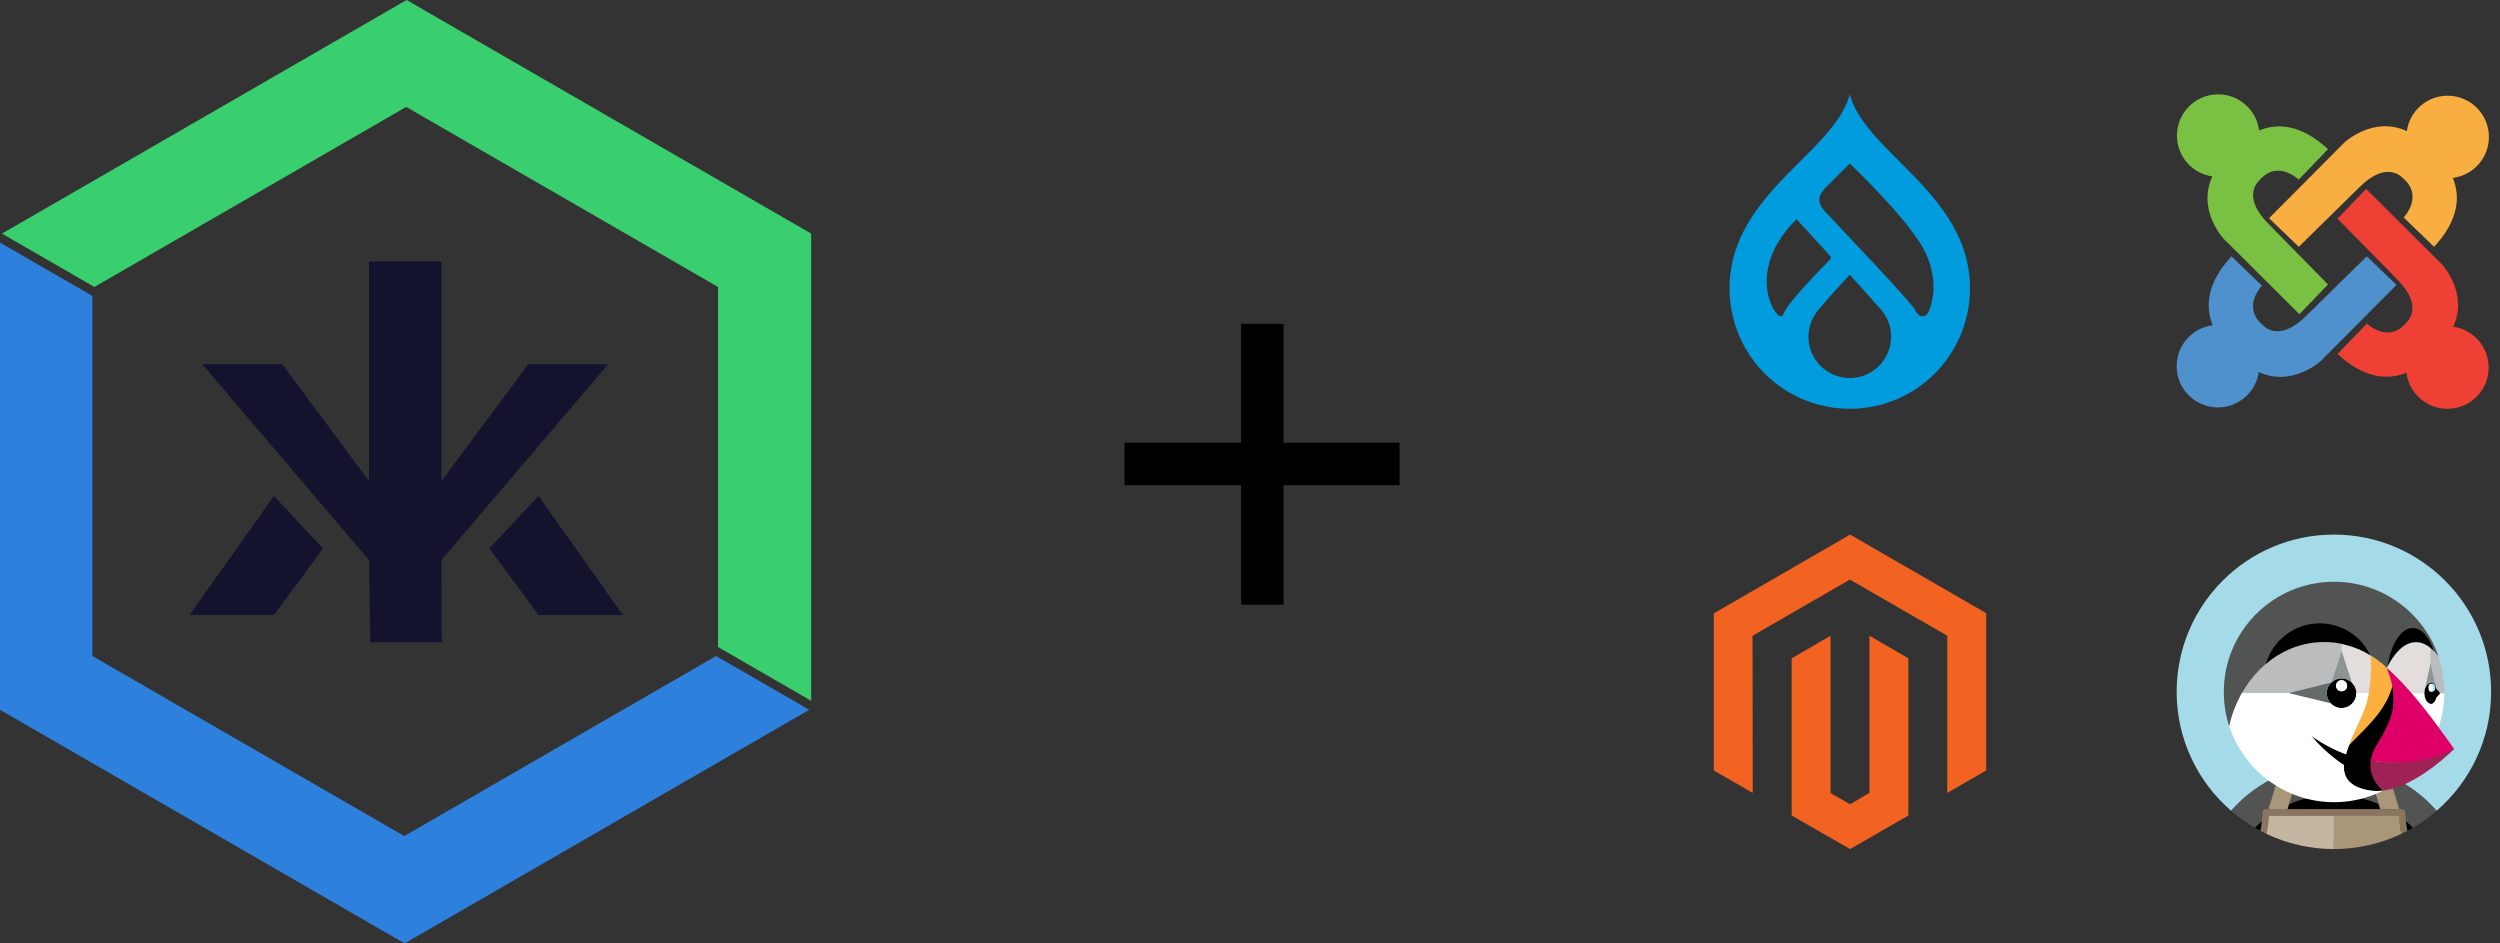 <?xml version="1.0" encoding="UTF-8"?>
<svg width="159px" height="60px" viewBox="0 0 159 60" version="1.1" xmlns="http://www.w3.org/2000/svg" xmlns:xlink="http://www.w3.org/1999/xlink">
    <rect x="0" y="0" width="159" height="60" fill="#333333" stroke="none"/>
    <title>kredeum-platforms</title>
    <g id="Page-1" stroke="none" stroke-width="1" fill="none" fill-rule="evenodd">
        <g id="Kredeum_site_V2" transform="translate(-1037, -2104)">
            <g id="Group-24" transform="translate(937.074, 2016.084)">
                <g id="Group-21" transform="translate(71.841, 87.916)">
                    <g id="kredeum-platforms" transform="translate(28.085, 0)">
                        <polygon id="+" fill="#000000" fill-rule="nonzero" points="81.634 38.455 81.634 30.859 89.014 30.859 89.014 28.159 81.634 28.159 81.634 20.599 78.934 20.599 78.934 28.159 71.518 28.159 71.518 30.859 78.934 30.859 78.934 38.455"></polygon>
                        <g id="logo-kredeum-bl">
                            <polygon id="Fill-1" fill="#13132E" points="23.578 16.648 23.598 40.844 28.097 40.844 28.077 35.617 38.677 23.169 33.592 23.169 28.077 30.594 28.077 16.648"></polygon>
                            <polygon id="Fill-2" fill="#13132E" points="31.127 34.884 34.247 39.111 39.608 39.111 34.247 31.54"></polygon>
                            <polygon id="Fill-3" fill="#13132E" points="12.061 39.111 17.423 39.111 20.542 34.884 17.423 31.54"></polygon>
                            <polygon id="Fill-4" fill="#13132E" points="23.469 16.648 23.469 30.594 17.953 23.169 12.868 23.169 23.469 35.617 23.551 40.844 28.049 40.844 27.967 16.648"></polygon>
                            <polygon id="Fill-5" fill="#3ACF6E" points="25.858 0 0.126 14.857 6.002 18.25 25.835 6.8 45.667 18.25 45.667 41.151 51.591 44.571 51.591 14.857"></polygon>
                            <polygon id="Fill-6" fill="#2E80DD" points="0 45.143 25.733 60 51.466 45.143 45.542 41.723 25.71 53.173 5.877 41.723 5.877 18.823 0 15.429"></polygon>
                        </g>
                        <g id="Group-5" transform="translate(109, 6)" fill-rule="nonzero">
                            <g id="Group-39" transform="translate(0, 28)" fill="#F26322">
                                <polygon id="Path" points="8.666 0 0 5.009 0 15.003 2.474 16.427 2.462 6.433 8.654 2.861 14.846 6.433 14.846 16.427 17.32 15.003 17.32 4.997"></polygon>
                                <polygon id="Path" points="9.897 16.427 8.666 17.151 7.423 16.439 7.423 6.433 4.949 7.87 4.949 17.864 8.666 20 12.372 17.864 12.372 7.87 9.897 6.433"></polygon>
                            </g>
                            <g id="joomla" transform="translate(29.435, 0)">
                                <path d="M19.86,2.711 C19.86,1.262 18.685,0.087 17.236,0.087 C15.913,0.087 14.819,1.067 14.639,2.34 L14.612,2.326 C12.466,1.359 10.659,3.073 10.659,3.073 L5.878,7.878 L7.767,9.697 L11.615,5.916 C13.412,4.119 14.391,5.335 14.391,5.335 C15.744,6.478 14.437,7.831 14.437,7.831 L16.373,9.697 C17.954,7.989 18.046,6.499 17.565,5.314 C18.859,5.152 19.86,4.049 19.86,2.711" id="Path" fill="#F9AE41"></path>
                                <path d="M17.59,14.779 C17.599,14.762 17.604,14.752 17.604,14.752 C18.572,12.606 16.857,10.799 16.857,10.799 L12.052,6.017 L10.233,7.907 L14.014,11.755 C15.811,13.552 14.595,14.531 14.595,14.531 C13.452,15.884 12.099,14.577 12.099,14.577 L10.233,16.513 C11.941,18.094 13.431,18.186 14.616,17.705 C14.778,18.999 15.881,20 17.219,20 C18.668,20 19.843,18.825 19.843,17.376 C19.843,16.053 18.863,14.959 17.59,14.779" id="Path" fill="#EE4035"></path>
                                <path d="M12.093,10.303 L8.245,14.084 C6.448,15.881 5.469,14.665 5.469,14.665 C4.117,13.522 5.423,12.169 5.423,12.169 L3.487,10.303 C1.906,12.01 1.814,13.501 2.295,14.686 C1.001,14.848 -9.13601224e-16,15.951 -9.13601224e-16,17.289 C-9.13601224e-16,18.738 1.175,19.912 2.624,19.912 C3.947,19.912 5.041,18.933 5.221,17.66 C5.238,17.669 5.248,17.674 5.248,17.674 C7.394,18.642 9.201,16.927 9.201,16.927 L13.983,12.122 L12.093,10.303" id="Path" fill="#4F91CD"></path>
                                <path d="M5.846,8.245 C4.049,6.448 5.265,5.469 5.265,5.469 C6.408,4.116 7.761,5.423 7.761,5.423 L9.627,3.487 C7.92,1.906 6.429,1.814 5.244,2.295 C5.082,1.001 3.979,-9.13601224e-16 2.641,-9.13601224e-16 C1.192,-9.13601224e-16 0.018,1.175 0.018,2.624 C0.018,3.947 0.997,5.041 2.271,5.221 C2.262,5.238 2.257,5.248 2.257,5.248 C1.289,7.394 3.003,9.201 3.003,9.201 L7.808,13.983 L9.627,12.093 L5.846,8.245" id="Path" fill="#7AC043"></path>
                            </g>
                            <g id="drupal-3" transform="translate(1, 0)" fill="#009CDE">
                                <path d="M10.79,4.255 C9.384,2.85 8.043,1.511 7.644,0 C7.245,1.511 5.904,2.85 4.498,4.255 C2.39,6.362 4.0789903e-05,8.749 4.0789903e-05,12.331 C-0.009,15.068 1.446,17.601 3.815,18.972 C6.184,20.343 9.105,20.343 11.474,18.972 C13.843,17.601 15.298,15.068 15.289,12.331 C15.289,8.75 12.899,6.362 10.79,4.255 M3.249,14.112 C2.78,14.096 1.051,11.114 4.26,7.94 L6.383,10.259 C6.42,10.296 6.44,10.346 6.437,10.398 C6.434,10.45 6.41,10.498 6.369,10.53 C5.862,11.05 3.703,13.216 3.434,13.965 C3.379,14.119 3.298,14.113 3.249,14.112 M7.645,18.042 C6.947,18.042 6.278,17.765 5.785,17.272 C5.292,16.778 5.015,16.11 5.015,15.412 C5.025,14.775 5.257,14.161 5.671,13.676 C6.145,13.096 7.644,11.466 7.644,11.466 C7.644,11.466 9.121,13.12 9.614,13.67 C10.044,14.148 10.279,14.77 10.274,15.412 C10.274,16.864 9.096,18.042 7.645,18.042 M12.677,13.778 C12.62,13.902 12.491,14.109 12.318,14.115 C12.009,14.127 11.976,13.968 11.747,13.63 C11.245,12.887 6.866,8.31 6.047,7.425 C5.326,6.646 5.945,6.097 6.232,5.81 C6.593,5.449 7.644,4.398 7.644,4.398 C7.644,4.398 10.78,7.373 12.086,9.406 C13.392,11.439 12.942,13.198 12.677,13.778" id="Shape"></path>
                            </g>
                            <g id="prestashop" transform="translate(29.435, 28)">
                                <path d="M6.483,15.345 C6.642,15.274 6.804,15.209 6.968,15.147 C7.152,15.078 7.338,15.013 7.526,14.956 C7.761,14.885 7.997,14.821 8.237,14.771 C8.56,14.702 8.887,14.651 9.216,14.619 C9.03,15.203 8.826,15.78 8.606,16.351 C8.615,16.463 8.621,16.574 8.623,16.686 C9.077,16.597 9.538,16.551 10,16.551 C10.471,16.551 10.931,16.598 11.377,16.686 C11.379,16.574 11.385,16.463 11.394,16.351 C11.174,15.78 10.97,15.203 10.784,14.619 C11.114,14.651 11.44,14.702 11.763,14.771 C12.003,14.821 12.239,14.885 12.474,14.956 C12.662,15.013 12.848,15.078 13.033,15.147 C13.196,15.209 13.358,15.274 13.517,15.345 C14.672,15.858 15.7,16.617 16.531,17.569 C18.654,15.736 20,13.026 20,10 C20,4.477 15.523,0 10,0 C4.477,0 0,4.477 0,10 C0,13.026 1.346,15.736 3.469,17.569 C4.3,16.617 5.328,15.858 6.483,15.345" id="Path" fill="#A5DBE8"></path>
                                <path d="M13.517,15.345 L14.138,17.48 L14.314,17.488 C14.429,17.488 14.509,17.518 14.509,17.632 C14.509,17.822 14.519,18.036 14.537,18.222 C14.692,18.354 14.88,18.502 15.023,18.646 C15.558,18.334 16.062,17.974 16.531,17.569 C15.7,16.617 14.672,15.858 13.517,15.345 M12.304,15.324 L13.033,15.147 C12.848,15.078 12.662,15.013 12.474,14.956 C12.239,14.885 12.003,14.821 11.763,14.771 C11.44,14.702 11.113,14.651 10.784,14.619 C10.97,15.203 11.174,15.78 11.394,16.351 C11.385,16.463 11.379,16.574 11.377,16.686 C11.893,16.788 12.401,16.965 12.871,17.173 L12.304,15.324" id="Shape" fill="#525353"></path>
                                <path d="M4.977,18.646 C5.093,18.713 5.21,18.779 5.33,18.842 C5.371,18.642 5.438,18.364 5.458,18.158 C5.304,18.289 5.12,18.502 4.977,18.646 M12.858,17.154 C12.383,16.944 11.886,16.787 11.377,16.686 C10.923,16.597 10.462,16.551 10,16.551 C9.529,16.551 9.069,16.598 8.623,16.686 C8.107,16.788 7.568,16.942 7.099,17.15 L7.049,17.461 L12.951,17.461 L12.858,17.154" id="Shape" fill="#000000"></path>
                                <path d="M5.44,18.217 C5.458,18.031 5.471,17.865 5.471,17.675 C5.471,17.56 5.55,17.487 5.664,17.487 L5.852,17.481 L6.483,15.345 C5.328,15.858 4.3,16.617 3.469,17.569 C3.938,17.974 4.442,18.334 4.977,18.646 C5.12,18.502 5.269,18.364 5.423,18.232" id="Path" fill="#525353"></path>
                                <path d="M14.613,18.597 C14.654,18.8 14.663,18.841 14.67,18.842 C14.789,18.779 14.907,18.714 15.023,18.646 C14.879,18.5 14.728,18.361 14.572,18.228 L14.613,18.597" id="Path" fill="#000000"></path>
                                <path d="M12.858,17.154 L12.951,17.461 L14.159,17.461 L13.517,15.345 C13.358,15.274 13.196,15.208 13.033,15.147 L12.304,15.324 L12.858,17.154" id="Path" fill="#AA9678"></path>
                                <path d="M5.871,17.901 C5.879,17.895 5.887,17.89 5.895,17.884 L5.872,17.884 C5.872,17.89 5.871,17.895 5.871,17.901" id="Path" fill="#C4B6A1"></path>
                                <path d="M14.15,17.884 L14.127,17.884 L14.151,17.901 C14.151,17.895 14.15,17.89 14.15,17.884" id="Path" fill="#AA9678"></path>
                                <path d="M14.116,17.844 L9.991,17.849 L10,20 C11.535,20 12.989,19.653 14.289,19.035 C14.204,18.662 14.195,18.261 14.181,17.87 C14.175,17.865 14.116,17.844 14.116,17.844" id="Path" fill="#AA9678"></path>
                                <path d="M9.993,17.858 C9.993,17.858 5.846,17.852 5.84,17.857 C5.826,18.248 5.745,18.711 5.711,19.035 C7.011,19.653 8.465,20 10,20 L10.002,17.865 L9.993,17.858" id="Path" fill="#C4B6A1"></path>
                                <polygon id="Path" fill="#786453" points="10.011 17.668 10.011 17.668 10.011 17.875 10.011 17.875"></polygon>
                                <path d="M13.093,16.262 L13.095,16.269 L13.093,16.262 C13.093,16.262 12.992,16.182 12.863,16.034 C12.992,16.182 13.093,16.262 13.093,16.262" id="Path" fill="#AA9678"></path>
                                <polyline id="Path" fill="#BBBCBD" points="16.562 10.102 16.562 10.099 16.562 10.102"></polyline>
                                <path d="M16.54,9.935 C16.54,9.938 16.541,9.94 16.542,9.943 C16.542,9.944 16.542,9.946 16.543,9.947 L16.543,9.948 C16.547,9.986 16.549,10.026 16.55,10.066 C16.55,10.074 16.551,10.081 16.551,10.088 L16.551,10.091 L16.551,10.094 C16.551,10.102 16.55,10.109 16.55,10.117 C16.549,10.156 16.547,10.195 16.543,10.233 L16.543,10.234 L16.541,10.239 C16.541,10.242 16.54,10.245 16.54,10.248 C16.535,10.288 16.527,10.328 16.517,10.367 L16.517,10.367 L16.517,10.367 L16.519,10.366 L16.519,10.364 L16.519,10.364 L16.781,10.09 L16.517,9.814 L16.517,9.814 C16.527,9.853 16.535,9.893 16.54,9.935" id="Path" fill="#676A6A"></path>
                                <path d="M16.732,10.248 C16.733,10.243 16.735,10.238 16.736,10.233 C16.742,10.196 16.744,10.157 16.745,10.117 C16.745,10.108 16.747,10.1 16.747,10.091 C16.747,10.082 16.745,10.075 16.745,10.066 C16.744,10.027 16.741,9.987 16.736,9.948 C16.735,9.944 16.734,9.94 16.733,9.935 C16.726,9.894 16.717,9.854 16.704,9.814 C16.7,9.801 16.694,9.789 16.689,9.776 C16.66,9.698 16.62,9.629 16.572,9.571 C16.554,9.549 16.534,9.528 16.512,9.509 C16.493,9.491 16.471,9.475 16.448,9.461 C16.44,9.455 16.431,9.452 16.422,9.447 C16.395,9.433 16.366,9.422 16.336,9.414 C16.307,9.406 16.277,9.402 16.247,9.401 C16.216,9.401 16.187,9.406 16.158,9.414 C16.127,9.422 16.098,9.433 16.071,9.447 C16.063,9.452 16.054,9.455 16.045,9.46 C16.005,9.486 15.97,9.515 15.941,9.549 C15.934,9.556 15.927,9.564 15.921,9.571 C15.874,9.629 15.833,9.698 15.804,9.776 L15.8,9.785 C15.787,9.821 15.777,9.859 15.769,9.898 C15.766,9.91 15.763,9.921 15.761,9.933 C15.753,9.977 15.749,10.022 15.748,10.069 C15.748,10.075 15.747,10.081 15.747,10.088 L15.749,10.088 C15.749,10.468 15.973,10.777 16.249,10.777 C16.296,10.777 16.342,10.767 16.386,10.75 C16.412,10.74 16.437,10.727 16.459,10.713 C16.469,10.707 16.478,10.699 16.487,10.692 C16.509,10.676 16.53,10.657 16.55,10.636 C16.563,10.622 16.577,10.607 16.59,10.591 C16.598,10.58 16.605,10.569 16.613,10.558 C16.627,10.537 16.64,10.515 16.652,10.492 C16.656,10.484 16.661,10.476 16.665,10.468 C16.68,10.436 16.693,10.402 16.705,10.367 C16.717,10.329 16.725,10.289 16.732,10.248 L16.732,10.248 Z M16.265,9.999 C16.161,9.999 16.077,9.883 16.077,9.74 C16.077,9.598 16.161,9.482 16.265,9.482 C16.368,9.482 16.452,9.598 16.452,9.74 C16.452,9.883 16.368,9.999 16.265,9.999 Z" id="Shape" fill="#000000"></path>
                                <path d="M16.163,9.482 C16.08,9.482 16.012,9.598 16.012,9.74 C16.012,9.883 16.08,9.999 16.163,9.999 C16.247,9.999 16.314,9.883 16.314,9.74 C16.314,9.598 16.247,9.482 16.163,9.482" id="Path" fill="#FFFFFF"></path>
                                <path d="M15.793,9.776 C15.816,9.698 15.849,9.629 15.887,9.571 C15.892,9.563 15.897,9.556 15.903,9.549 C15.926,9.515 15.955,9.485 15.987,9.46 C15.994,9.455 16.001,9.452 16.008,9.447 C16.029,9.433 16.053,9.422 16.077,9.414 C16.101,9.406 16.124,9.401 16.149,9.401 C16.173,9.401 16.197,9.406 16.221,9.414 C16.245,9.422 16.268,9.433 16.29,9.447 C16.297,9.452 16.304,9.455 16.311,9.461 C16.329,9.474 16.346,9.491 16.363,9.509 C16.38,9.528 16.396,9.549 16.411,9.571 C16.449,9.629 16.481,9.698 16.505,9.776 L16.505,9.776 L16.149,8.145 L15.793,9.776 L15.793,9.776" id="Path" fill="#909393"></path>
                                <path d="M11.43,10.076 C11.429,10.043 11.427,10.01 11.423,9.979 C11.423,9.978 11.423,9.978 11.423,9.977 C11.419,9.946 11.414,9.915 11.407,9.884 L11.407,9.882 C11.4,9.852 11.392,9.823 11.382,9.793 L11.382,9.791 C11.372,9.763 11.361,9.734 11.349,9.706 C11.348,9.706 11.348,9.705 11.348,9.705 C11.249,9.484 11.069,9.309 10.845,9.217 L10.842,9.216 C10.787,9.194 10.731,9.177 10.673,9.165 C10.672,9.165 10.67,9.165 10.669,9.165 C10.609,9.153 10.549,9.147 10.488,9.147 C10.427,9.147 10.368,9.153 10.311,9.164 L10.305,9.165 C10.247,9.177 10.192,9.193 10.139,9.215 L10.135,9.216 C10.081,9.238 10.03,9.265 9.981,9.296 C9.932,9.327 9.887,9.363 9.845,9.403 L9.844,9.406 L9.84,9.407 C9.773,9.471 9.715,9.544 9.669,9.625 L9.667,9.628 C9.653,9.652 9.64,9.678 9.629,9.705 C9.627,9.707 9.626,9.71 9.625,9.713 C9.614,9.737 9.605,9.762 9.596,9.788 C9.595,9.793 9.592,9.797 9.591,9.802 C9.583,9.826 9.577,9.85 9.571,9.874 C9.57,9.881 9.568,9.888 9.566,9.895 C9.561,9.919 9.558,9.944 9.555,9.969 C9.554,9.976 9.552,9.983 9.551,9.991 C9.541,10.084 9.546,10.179 9.564,10.271 C9.564,10.272 9.564,10.274 9.565,10.275 C9.576,10.334 9.594,10.391 9.616,10.445 C9.616,10.446 9.616,10.446 9.617,10.447 C9.662,10.556 9.727,10.656 9.809,10.741 C9.873,10.808 9.947,10.865 10.028,10.911 L10.029,10.911 C10.054,10.926 10.08,10.938 10.107,10.95 C10.109,10.951 10.111,10.953 10.114,10.953 C10.138,10.964 10.164,10.974 10.189,10.982 C10.194,10.984 10.198,10.986 10.202,10.987 C10.226,10.995 10.251,11.001 10.275,11.006 C10.282,11.008 10.288,11.01 10.295,11.011 C10.319,11.016 10.343,11.02 10.368,11.023 C10.375,11.024 10.383,11.025 10.39,11.026 C10.61,11.049 10.832,10.994 11.015,10.87 C11.115,10.803 11.202,10.716 11.269,10.616 C11.375,10.46 11.431,10.277 11.43,10.089 C11.43,10.087 11.43,10.085 11.43,10.083 C11.43,10.08 11.43,10.078 11.43,10.076 L11.43,10.076 Z M10.488,9.965 C10.362,9.965 10.245,9.898 10.182,9.788 C10.118,9.679 10.118,9.544 10.182,9.434 C10.245,9.325 10.362,9.257 10.488,9.257 C10.684,9.257 10.842,9.416 10.842,9.611 C10.842,9.807 10.684,9.965 10.488,9.965 Z" id="Shape" fill="#000000"></path>
                                <path d="M10.488,9.257 C10.293,9.257 10.134,9.416 10.134,9.611 C10.134,9.807 10.293,9.965 10.488,9.965 C10.684,9.965 10.842,9.807 10.842,9.611 C10.842,9.416 10.684,9.257 10.488,9.257" id="Path" fill="#FFFFFF"></path>
                                <path d="M9.84,9.407 L9.844,9.406 L9.845,9.403 L10.493,7.418 L10.493,6.954 L10.493,6.948 C10.127,6.873 9.754,6.834 9.38,6.834 C9.253,6.834 9.127,6.839 9.002,6.847 C8.984,6.849 8.966,6.85 8.947,6.851 C8.296,6.901 7.655,7.07 7.061,7.341 C6.551,7.574 6.078,7.88 5.653,8.244 L5.653,8.244 L5.652,8.244 C5.538,8.342 5.428,8.443 5.321,8.549 C5.301,8.568 5.281,8.588 5.261,8.607 C5.161,8.709 5.063,8.814 4.969,8.921 C4.949,8.945 4.929,8.969 4.909,8.993 C4.814,9.104 4.723,9.218 4.635,9.335 C4.628,9.345 4.621,9.355 4.614,9.365 C4.531,9.479 4.451,9.594 4.375,9.713 C4.36,9.736 4.345,9.758 4.33,9.782 C4.269,9.88 4.211,9.98 4.154,10.081 L7.11,10.081 L9.84,9.407" id="Path" fill="#BBBCBD"></path>
                                <path d="M12.336,9.183 C12.342,9.106 12.346,9.029 12.35,8.951 C12.356,8.846 12.36,8.741 12.362,8.636 C12.363,8.555 12.363,8.473 12.363,8.392 C12.363,8.368 12.363,8.345 12.363,8.321 C12.36,8.111 12.353,7.9 12.34,7.69 L12.338,7.689 L12.337,7.688 C12.259,7.643 12.181,7.598 12.102,7.554 L12.097,7.551 L12.036,7.516 L12.035,7.515 L11.992,7.492 L11.984,7.487 C11.974,7.481 11.963,7.476 11.953,7.47 C11.817,7.4 11.679,7.334 11.537,7.275 C11.201,7.133 10.749,7.008 10.493,6.948 L10.493,7.418 L11.137,9.406 L11.137,9.407 C11.204,9.471 11.261,9.543 11.307,9.624 L11.307,9.624 C11.322,9.65 11.335,9.677 11.348,9.705 C11.348,9.705 11.348,9.706 11.349,9.706 C11.361,9.734 11.372,9.762 11.382,9.791 L11.382,9.793 C11.392,9.822 11.4,9.852 11.407,9.882 L11.407,9.884 C11.414,9.915 11.419,9.946 11.423,9.977 C11.423,9.978 11.423,9.978 11.423,9.979 C11.427,10.01 11.429,10.043 11.43,10.076 L11.432,10.081 L12.22,10.081 C12.272,9.792 12.31,9.5 12.333,9.207 C12.334,9.199 12.335,9.191 12.336,9.183" id="Path" fill="#E3DDDB"></path>
                                <path d="M13.377,8.491 C13.376,8.492 13.375,8.493 13.375,8.495 L13.377,8.491" id="Path" fill="#FCB03F"></path>
                                <path d="M9.845,9.403 C9.887,9.363 9.933,9.327 9.981,9.296 C10.03,9.265 10.081,9.238 10.135,9.216 C10.136,9.216 10.138,9.215 10.139,9.215 C10.193,9.193 10.248,9.177 10.305,9.165 L10.311,9.164 C10.369,9.153 10.429,9.147 10.488,9.147 C10.55,9.147 10.61,9.153 10.669,9.165 C10.67,9.165 10.672,9.165 10.673,9.165 C10.732,9.177 10.789,9.195 10.845,9.217 C10.953,9.262 11.052,9.326 11.137,9.407 L11.137,9.406 L10.493,7.418 L9.845,9.403" id="Path" fill="#909393"></path>
                                <path d="M9.616,10.445 C9.593,10.39 9.576,10.333 9.565,10.275 C9.564,10.274 9.564,10.272 9.564,10.271 C9.546,10.179 9.541,10.084 9.551,9.991 C9.552,9.983 9.554,9.976 9.555,9.969 C9.558,9.944 9.561,9.919 9.566,9.895 C9.568,9.888 9.57,9.881 9.571,9.874 C9.577,9.85 9.583,9.826 9.591,9.802 C9.592,9.797 9.595,9.793 9.596,9.788 C9.605,9.762 9.614,9.737 9.625,9.713 C9.626,9.71 9.627,9.707 9.629,9.705 C9.64,9.678 9.653,9.652 9.667,9.628 L9.669,9.625 C9.715,9.544 9.773,9.471 9.84,9.407 L7.11,10.081 L7.105,10.081 L9.809,10.741 C9.727,10.656 9.662,10.556 9.617,10.447 C9.616,10.446 9.616,10.446 9.616,10.445" id="Path" fill="#676A6A"></path>
                                <path d="M15.758,9.933 C15.76,9.921 15.762,9.91 15.764,9.898 C15.771,9.859 15.779,9.821 15.79,9.785 C15.791,9.781 15.791,9.777 15.793,9.773 L16.149,8.142 L16.149,7.212 C15.858,6.971 15.546,6.84 15.222,6.84 C14.812,6.84 14.429,7.066 14.144,7.346 C13.831,7.652 13.589,8.037 13.394,8.426 C13.385,8.444 13.375,8.461 13.366,8.479 C13.427,8.531 13.486,8.584 13.545,8.638 C13.678,8.76 13.809,8.884 13.937,9.011 C13.997,9.07 14.056,9.13 14.115,9.191 C14.177,9.254 14.24,9.318 14.301,9.382 C14.414,9.501 14.525,9.62 14.634,9.742 C14.728,9.845 14.821,9.95 14.913,10.055 L14.913,10.055 C14.928,10.071 14.939,10.083 14.943,10.088 L15.746,10.088 C15.746,10.081 15.748,10.075 15.748,10.069 C15.749,10.022 15.752,9.977 15.758,9.933" id="Shape" fill="#E3DDDB"></path>
                                <path d="M3.67,11.107 L3.677,11.089 C3.785,10.809 3.909,10.536 4.05,10.271 C4.071,10.23 4.093,10.188 4.115,10.148 C4.128,10.125 4.142,10.103 4.154,10.081 C4.211,9.98 4.269,9.88 4.33,9.782 C4.345,9.758 4.36,9.736 4.375,9.713 C4.451,9.594 4.531,9.479 4.614,9.365 C4.621,9.355 4.628,9.345 4.635,9.335 C4.723,9.218 4.814,9.104 4.909,8.993 C4.929,8.969 4.949,8.945 4.969,8.921 C5.063,8.814 5.161,8.709 5.261,8.607 C5.281,8.588 5.301,8.568 5.321,8.549 C5.428,8.443 5.538,8.342 5.652,8.244 L5.653,8.244 C6.102,6.739 7.553,5.814 9.179,5.814 C9.834,5.814 10.485,6.002 11.043,6.344 C11.616,6.694 12.006,7.036 12.309,7.634 L12.313,7.643 C12.321,7.658 12.33,7.672 12.337,7.688 L12.338,7.689 L12.34,7.69 C12.594,7.848 12.836,8.024 13.065,8.217 C13.141,8.282 13.217,8.349 13.291,8.417 C13.315,8.439 13.34,8.46 13.364,8.483 C13.365,8.482 13.365,8.481 13.366,8.48 C13.366,8.48 13.366,8.479 13.366,8.479 C13.375,8.462 13.383,8.444 13.391,8.428 C13.62,6.981 14.349,6.192 15.101,6.192 C15.669,6.192 16.081,6.53 16.393,7.441 L16.396,7.451 L16.397,7.452 C16.488,7.552 16.574,7.658 16.653,7.768 L16.653,7.768 C16.655,7.77 16.657,7.772 16.658,7.775 L16.658,7.775 L16.658,7.775 C16.663,7.788 16.666,7.801 16.671,7.815 L16.671,7.815 L16.659,7.767 C15.723,4.995 13.101,2.999 10.013,2.999 C6.139,2.999 2.999,6.139 2.999,10.013 C2.999,10.776 3.121,11.511 3.348,12.196 L3.349,12.192 C3.428,11.823 3.536,11.46 3.67,11.107" id="Path" fill="#525353"></path>
                                <path d="M16.764,10.09 L16.519,10.364 L16.519,10.364 L16.519,10.366 C16.509,10.402 16.498,10.435 16.485,10.468 C16.482,10.476 16.478,10.484 16.475,10.492 C16.465,10.515 16.455,10.537 16.443,10.558 C16.437,10.569 16.431,10.58 16.425,10.591 C16.415,10.607 16.404,10.622 16.393,10.636 C16.377,10.656 16.36,10.675 16.342,10.692 C16.335,10.699 16.328,10.707 16.32,10.713 C16.302,10.727 16.282,10.74 16.261,10.75 C16.226,10.767 16.189,10.777 16.151,10.777 C15.929,10.777 15.748,10.468 15.748,10.088 L14.941,10.088 L14.941,10.088 C15.093,10.263 15.242,10.441 15.389,10.62 C15.53,10.793 15.67,10.967 15.807,11.142 L15.828,11.168 C15.958,11.334 16.087,11.502 16.216,11.67 L16.253,11.719 C16.389,11.898 16.524,12.078 16.658,12.258 C16.895,11.559 17.019,10.826 17.026,10.088 L16.799,10.079 L16.764,10.09" id="Path" fill="#FFFFFF"></path>
                                <path d="M8.947,6.851 C8.966,6.85 8.984,6.849 9.002,6.847 C9.128,6.839 9.254,6.834 9.38,6.834 C9.76,6.834 10.132,6.874 10.493,6.948 L10.493,6.948 C10.749,7.008 11.201,7.133 11.537,7.275 C11.679,7.334 11.817,7.4 11.953,7.47 L11.984,7.487 L11.992,7.492 C12.005,7.499 12.019,7.506 12.035,7.515 L12.036,7.516 L12.097,7.551 L12.102,7.554 C12.189,7.603 12.284,7.658 12.321,7.679 L12.33,7.684 L12.337,7.688 C12.33,7.672 12.321,7.658 12.313,7.643 L12.309,7.634 C12.006,7.036 11.539,6.523 10.967,6.173 C10.409,5.832 9.758,5.643 9.103,5.643 C7.477,5.643 6.102,6.739 5.653,8.244 C6.078,7.88 6.551,7.574 7.061,7.341 C7.655,7.07 8.296,6.901 8.947,6.851" id="Path" fill="#000000"></path>
                                <path d="M16.658,7.775 L16.658,7.775 L16.658,7.775 C16.657,7.772 16.655,7.77 16.653,7.768 L16.653,7.768 C16.574,7.658 16.488,7.552 16.397,7.452 L16.394,7.449 C16.355,7.407 16.315,7.365 16.273,7.325 C16.258,7.311 16.242,7.298 16.226,7.284 C16.201,7.26 16.175,7.236 16.149,7.215 L16.149,8.145 L16.505,9.776 L16.505,9.776 C16.509,9.789 16.514,9.801 16.517,9.814 L16.764,10.09 L16.766,10.088 L17.024,10.088 C17.025,10.064 17.026,10.04 17.026,10.016 L17.026,10.016 C17.026,9.268 16.906,8.525 16.671,7.815 L16.671,7.815 C16.666,7.801 16.663,7.788 16.658,7.775" id="Path" fill="#BBBCBD"></path>
                                <path d="M14.144,7.346 C14.429,7.066 14.812,6.84 15.222,6.84 C15.546,6.84 15.858,6.971 16.149,7.212 L16.149,7.215 L16.149,7.215 L16.149,7.215 C16.175,7.236 16.201,7.26 16.226,7.284 C16.242,7.298 16.258,7.311 16.273,7.325 C16.315,7.365 16.355,7.407 16.394,7.449 L16.397,7.452 C16.396,7.452 16.396,7.451 16.396,7.451 L16.396,7.451 L16.393,7.441 C16.081,6.53 15.579,5.939 15.011,5.939 C14.259,5.939 13.62,6.981 13.391,8.428 L13.394,8.426 C13.589,8.037 13.831,7.652 14.144,7.346 M13.126,16.237 C13.126,16.237 13.025,16.157 12.896,16.009 C12.837,15.94 12.781,15.868 12.729,15.793 C12.713,15.77 12.697,15.745 12.681,15.719 C12.632,15.642 12.593,15.548 12.55,15.456 C12.501,15.349 12.501,15.277 12.472,15.178 C12.451,15.104 12.435,15.029 12.422,14.954 C12.403,14.832 12.395,14.708 12.399,14.584 C12.401,14.513 12.408,14.439 12.419,14.364 C12.43,14.29 12.444,14.215 12.462,14.142 C12.519,13.916 12.617,13.674 12.77,13.419 L12.809,13.332 C12.859,13.248 12.87,13.252 12.918,13.172 C13.587,12.043 13.948,11.189 13.771,9.874 C13.752,9.739 13.73,9.605 13.705,9.471 C13.69,9.568 13.673,9.665 13.656,9.762 C13.65,9.792 13.631,9.824 13.625,9.845 C13.334,10.705 12.876,11.338 12.218,12.052 C12.127,12.151 12.034,12.249 11.94,12.346 C11.772,12.52 11.603,12.691 11.432,12.861 C11.36,12.932 11.288,13.004 11.214,13.077 C11.146,13.144 11.062,13.288 10.961,13.394 C10.899,13.568 10.828,13.764 10.768,13.971 C10.741,13.961 10.715,13.952 10.688,13.941 C9.409,13.446 8.553,12.786 8.553,12.786 C8.553,12.786 9.212,13.643 10.322,14.448 C10.424,14.522 10.53,14.591 10.639,14.654 C10.593,15.378 10.913,16.074 12.356,16.282 C12.6,16.317 12.85,16.315 13.101,16.287 C13.099,16.279 13.115,16.279 13.114,16.275 C13.113,16.271 13.127,16.26 13.127,16.26" id="Shape" fill="#000000"></path>
                                <path d="M12.355,14.372 C13.636,14.579 15.532,14.545 17.5,13.623 C17.547,13.601 17.6,13.659 17.647,13.636 C17.647,13.636 16.302,15.01 14.695,15.787 C14.648,15.809 14.602,15.834 14.555,15.855 C14.399,15.926 14.241,15.988 14.083,16.045 C13.772,16.157 13.457,16.241 13.144,16.281 C13.13,16.282 13.116,16.285 13.101,16.287 C13.099,16.281 13.097,16.275 13.095,16.269 L13.093,16.262 C13.093,16.262 12.992,16.182 12.863,16.034 C12.803,15.966 12.748,15.894 12.696,15.819 C12.624,15.715 12.562,15.605 12.509,15.49 C12.464,15.393 12.426,15.293 12.397,15.19 C12.342,14.997 12.317,14.797 12.324,14.597 C12.326,14.523 12.333,14.45 12.344,14.377 L12.355,14.372" id="Path" fill="#9F2254"></path>
                                <path d="M11.436,12.913 C11.608,12.743 11.777,12.572 11.945,12.398 C12.039,12.301 12.131,12.203 12.223,12.104 C12.881,11.39 13.364,10.721 13.655,9.861 C13.662,9.841 13.669,9.814 13.675,9.784 L13.679,9.77 C13.685,9.738 13.692,9.702 13.699,9.662 C13.701,9.634 13.788,9.578 13.791,9.552 C13.718,9.177 13.55,8.784 13.366,8.483 C13.367,8.484 13.367,8.485 13.368,8.487 L13.364,8.483 C13.34,8.46 13.315,8.439 13.291,8.417 C13.217,8.349 13.141,8.282 13.065,8.217 C12.836,8.024 12.594,7.848 12.34,7.69 C12.352,7.901 12.361,8.111 12.363,8.321 C12.363,8.345 12.363,8.368 12.363,8.392 C12.363,8.473 12.363,8.555 12.362,8.636 C12.36,8.741 12.356,8.846 12.35,8.951 C12.346,9.029 12.342,9.106 12.336,9.183 C12.335,9.191 12.334,9.199 12.333,9.207 C12.31,9.5 12.272,9.792 12.22,10.081 L12.127,10.518 C11.934,11.302 11.541,12.012 11.219,12.746 C11.133,12.94 11.052,13.137 10.981,13.337 L10.961,13.394 C11.045,13.305 11.131,13.216 11.219,13.129 C11.293,13.056 11.365,12.984 11.436,12.913" id="Path" fill="#FCB03F"></path>
                                <path d="M7.203,17.126 C7.672,16.918 8.107,16.788 8.623,16.686 C8.621,16.574 8.615,16.463 8.606,16.351 C8.826,15.78 9.03,15.203 9.216,14.619 C8.887,14.651 8.56,14.702 8.237,14.771 C7.997,14.821 7.761,14.885 7.526,14.956 C7.338,15.013 7.152,15.078 6.968,15.147 L7.696,15.324 L7.11,17.165 L7.203,17.126" id="Path" fill="#525353"></path>
                                <path d="M16.216,11.67 C16.087,11.502 15.958,11.334 15.828,11.168 L15.807,11.142 C15.668,10.965 15.527,10.789 15.384,10.614 C15.239,10.437 15.091,10.261 14.941,10.088 C14.932,10.077 14.922,10.066 14.913,10.055 C14.789,9.913 14.664,9.773 14.536,9.634 C14.459,9.55 14.38,9.466 14.301,9.382 C14.239,9.318 14.177,9.254 14.115,9.191 C14.056,9.13 13.997,9.07 13.937,9.011 C13.809,8.884 13.678,8.76 13.545,8.638 C13.486,8.584 13.427,8.531 13.366,8.479 C13.366,8.479 13.366,8.48 13.366,8.48 C13.492,8.845 13.637,9.213 13.709,9.593 C13.728,9.692 13.744,9.788 13.756,9.882 C13.933,11.197 13.512,12.055 12.843,13.184 C12.794,13.267 12.744,13.349 12.695,13.431 C12.542,13.687 12.444,13.928 12.387,14.155 C12.369,14.228 12.354,14.302 12.344,14.377 C13.656,14.588 15.629,14.628 17.647,13.636 C17.647,13.636 17.251,13.054 16.656,12.254 C16.522,12.075 16.388,11.897 16.253,11.719 C16.241,11.703 16.228,11.686 16.216,11.67" id="Path" fill="#DF0067"></path>
                                <path d="M7.04,17.494 L7.696,15.324 L6.968,15.147 C6.804,15.209 6.642,15.274 6.483,15.345 L5.833,17.494 L6.558,17.505 L7.04,17.494" id="Path" fill="#AA9678"></path>
                                <path d="M7.502,16.555 C7.566,16.58 7.631,16.602 7.696,16.625 C8.44,16.886 9.224,17.019 10.013,17.019 C10.91,17.019 11.8,16.847 12.632,16.511 C12.675,16.494 12.717,16.475 12.759,16.457 C12.828,16.428 12.896,16.398 12.964,16.366 C13.024,16.338 13.085,16.31 13.144,16.281 C13.13,16.282 13.116,16.285 13.101,16.287 C12.85,16.315 12.6,16.317 12.356,16.282 C10.913,16.074 10.593,15.378 10.639,14.654 C10.53,14.591 10.424,14.522 10.322,14.448 C9.212,13.643 8.553,12.786 8.553,12.786 C8.553,12.786 9.409,13.446 10.688,13.941 C10.715,13.952 10.741,13.961 10.768,13.971 C10.828,13.764 10.899,13.568 10.961,13.394 L10.981,13.337 C11.052,13.137 11.133,12.94 11.219,12.746 C11.541,12.012 11.934,11.302 12.127,10.518 L12.22,10.081 L11.43,10.081 L11.43,10.081 L11.43,10.083 L11.43,10.083 C11.43,10.085 11.43,10.087 11.43,10.089 C11.431,10.277 11.375,10.46 11.269,10.616 C11.167,10.767 11.023,10.886 10.855,10.957 C10.708,11.019 10.549,11.043 10.39,11.026 C10.383,11.025 10.376,11.024 10.368,11.023 C10.343,11.02 10.319,11.016 10.295,11.011 C10.288,11.01 10.282,11.008 10.275,11.006 C10.251,11.001 10.226,10.995 10.202,10.987 C10.198,10.985 10.194,10.984 10.189,10.982 C10.164,10.974 10.138,10.964 10.114,10.953 C10.111,10.953 10.109,10.951 10.107,10.95 C10.08,10.939 10.054,10.926 10.029,10.911 L10.028,10.911 C9.947,10.865 9.873,10.808 9.809,10.741 L7.105,10.081 L4.154,10.081 C4.142,10.103 4.128,10.125 4.115,10.148 C4.093,10.188 4.071,10.23 4.05,10.271 C3.977,10.408 3.909,10.547 3.845,10.688 C3.785,10.82 3.729,10.954 3.677,11.089 L3.67,11.107 C3.536,11.46 3.428,11.823 3.349,12.192 C3.813,13.608 4.717,14.826 5.899,15.684 C5.933,15.709 5.969,15.731 6.004,15.756 C6.204,15.896 6.411,16.026 6.625,16.145 C6.907,16.302 7.2,16.439 7.502,16.555" id="Path" fill="#FFFFFF"></path>
                                <path d="M14.577,18.232 C14.558,18.045 14.548,17.856 14.547,17.668 C14.547,17.554 14.455,17.461 14.34,17.461 L5.66,17.461 C5.545,17.461 5.453,17.554 5.453,17.668 C5.453,17.858 5.442,18.046 5.423,18.232 C5.403,18.437 5.372,18.641 5.33,18.842 C5.456,18.909 5.582,18.974 5.711,19.035 C5.798,18.658 5.848,18.274 5.862,17.888 C5.863,17.884 5.863,17.879 5.863,17.875 L14.137,17.875 C14.137,17.879 14.137,17.884 14.137,17.888 C14.152,18.274 14.202,18.658 14.289,19.035 C14.417,18.974 14.544,18.909 14.67,18.842 C14.628,18.641 14.597,18.437 14.577,18.232" id="Path" fill="#8B7460"></path>
                            </g>
                        </g>
                    </g>
                </g>
            </g>
        </g>
    </g>
</svg>
